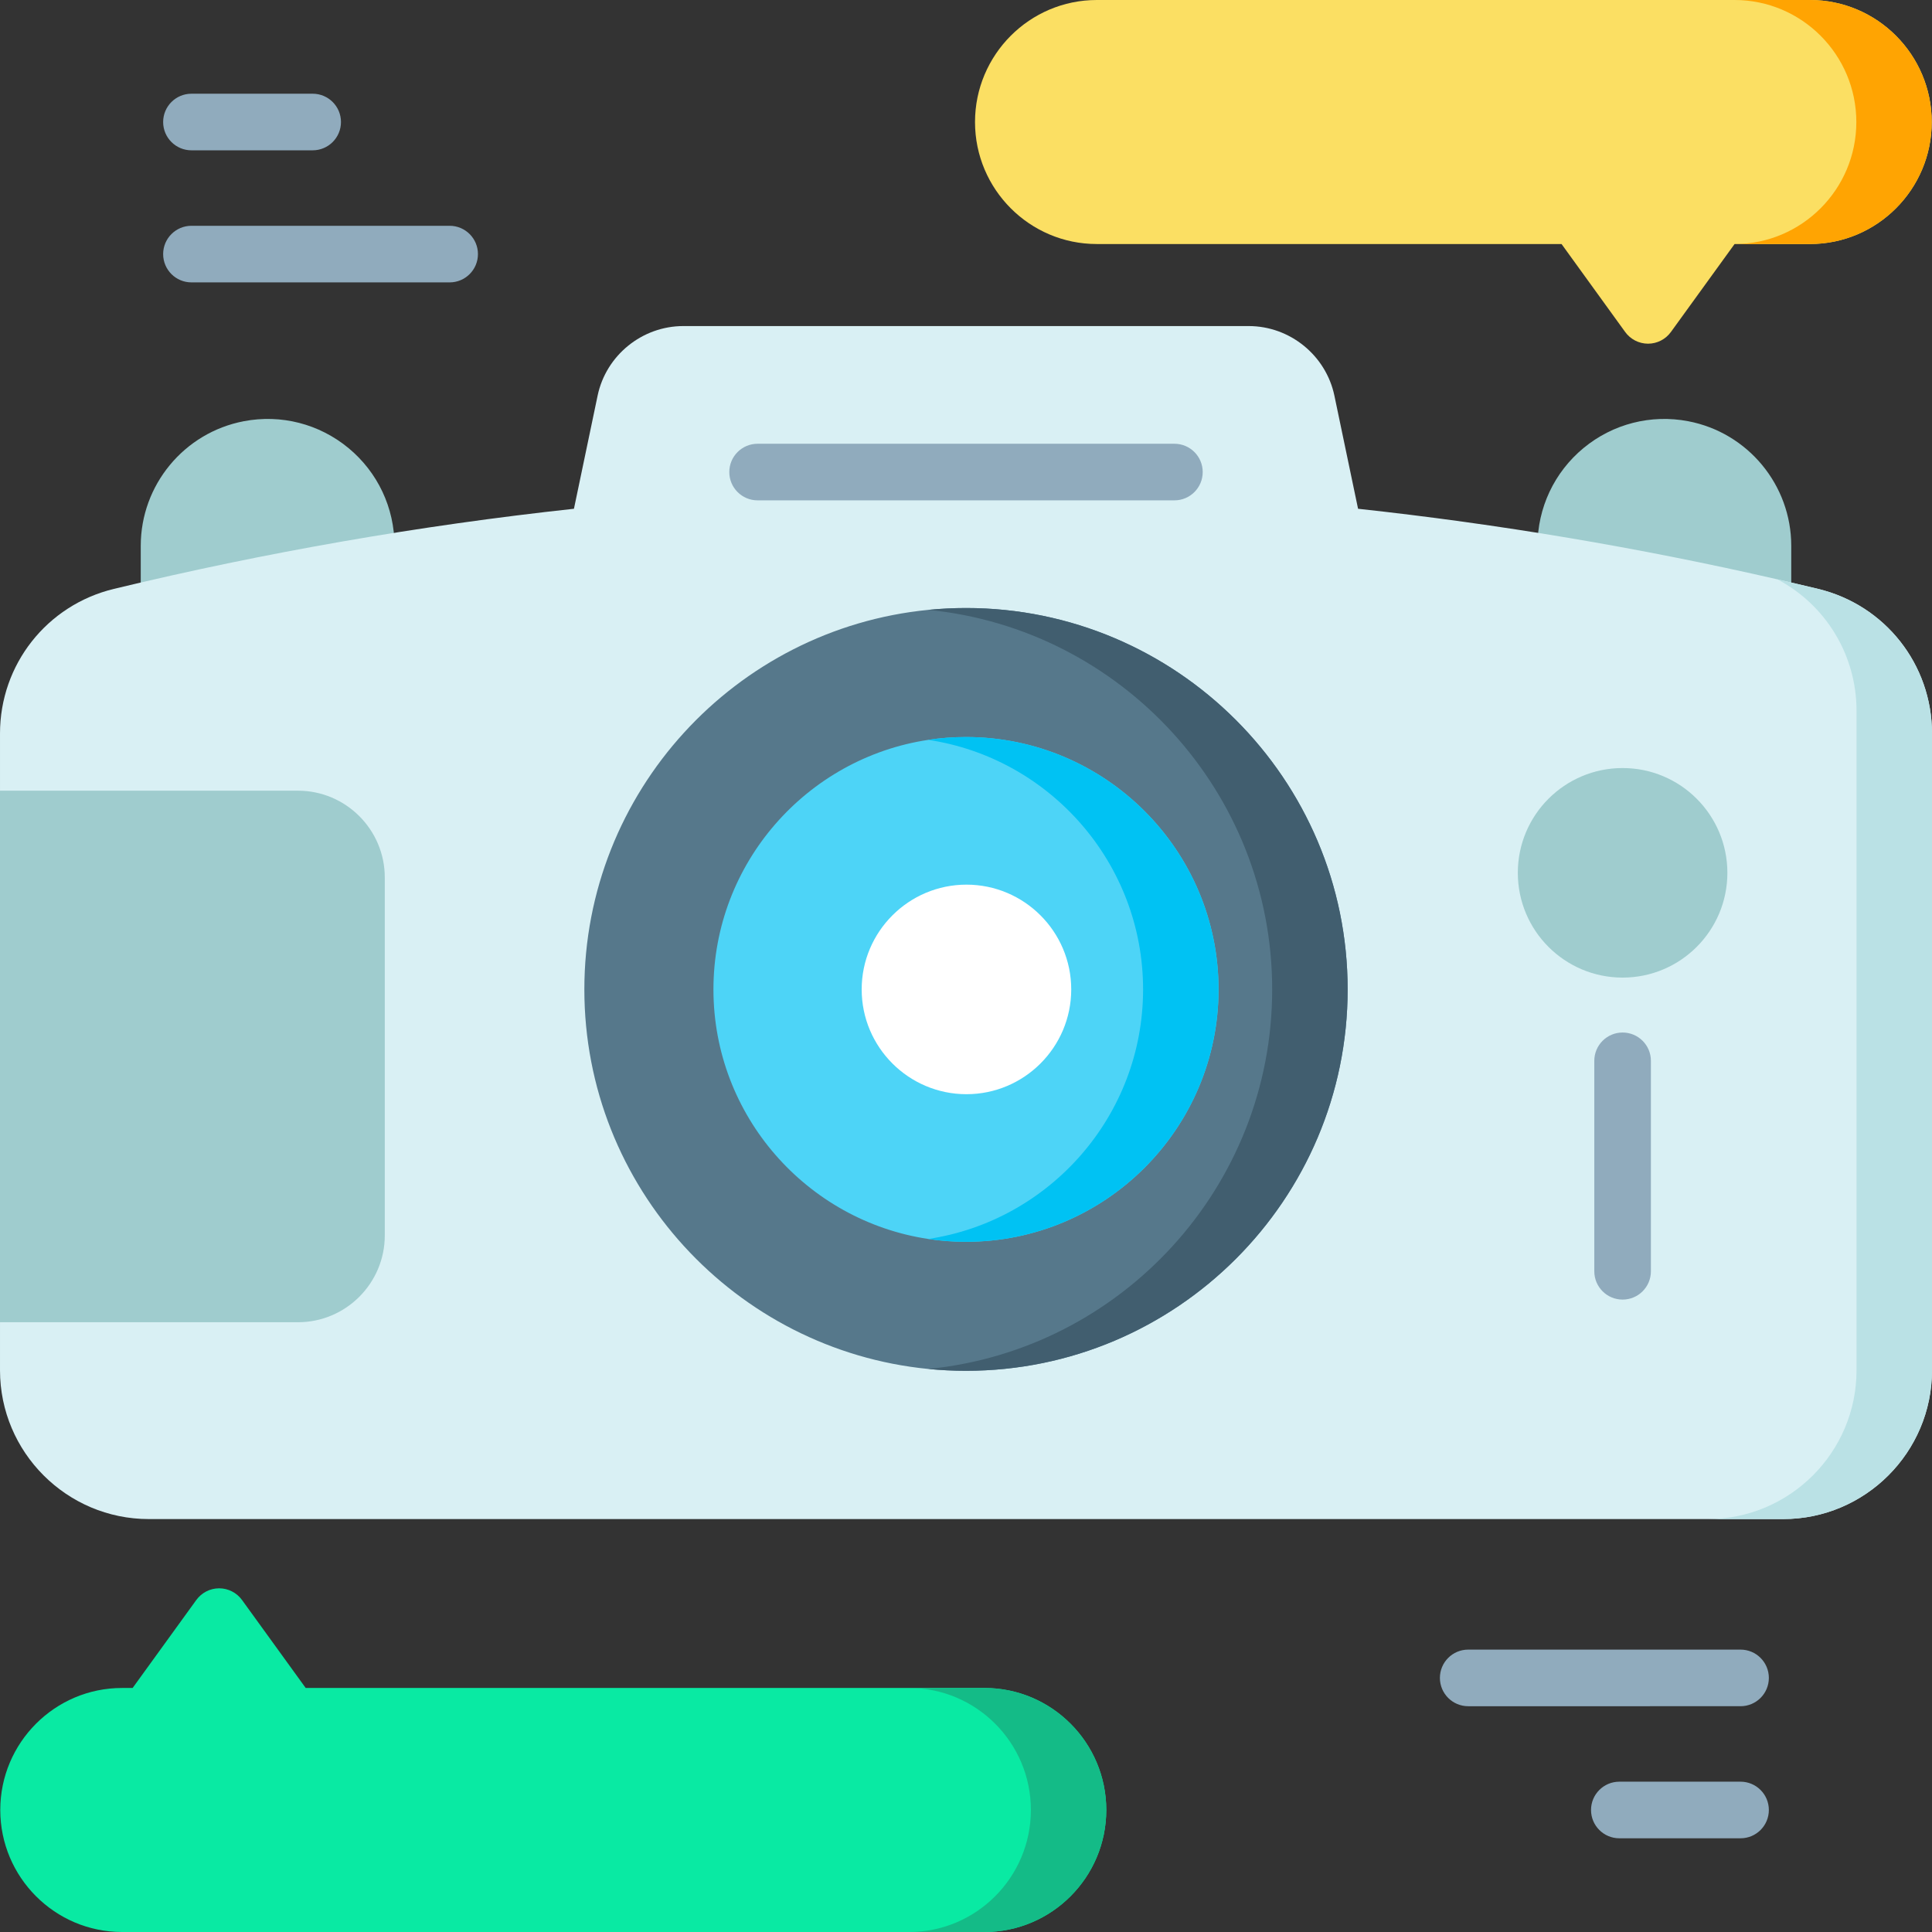 <svg id="Layer_1" enable-background="new 0 0 512 512" height="512" viewBox="0 0 512 512" width="512" xmlns="http://www.w3.org/2000/svg"><rect x="0" y="0" width="512" height="512" fill="#333333" stroke="none"/><g><g fill="#9fccce"><path d="m92.351 118.739c-7.751-6.41-17.863-9.005-27.743-7.112-15.823 3.025-27.308 16.914-27.308 33.024v24.757l67.248-13.362v-11.395c0-10.058-4.446-19.503-12.197-25.912z"/><path d="m447.393 111.627c-9.876-1.89-19.991.702-27.743 7.112-7.752 6.409-12.197 15.854-12.197 25.912v11.395l67.248 13.362v-24.757c-.001-16.11-11.485-29.999-27.308-33.024z"/></g><path d="m512 194.38v168.76c0 21.74-17.7 39.43-39.45 39.43h-433.1c-21.75 0-39.45-17.69-39.45-39.43v-168.76c0-18.27 12.42-34.03 30.19-38.32 39.99-9.65 80.97-16.79 121.91-21.23l6.27-29.97c2.23-10.69 11.79-18.45 22.72-18.45h149.82c10.93 0 20.48 7.76 22.72 18.45l6.27 29.97c37.27 4.04 74.57 10.32 111.12 18.7 3.61.82 7.2 1.67 10.79 2.53 17.77 4.29 30.19 20.05 30.19 38.32z" fill="#d9f0f4"/><path d="m512 194.38v168.76c0 21.74-17.7 39.43-39.45 39.43h-20c21.75 0 39.45-17.69 39.45-39.43v-174.76c0-14.91-8.28-28.16-20.98-34.85 3.61.82 7.2 1.67 10.79 2.53 17.77 4.29 30.19 20.05 30.19 38.32z" fill="#bae1e5"/><g><path d="m357.14 262.21c0 55.73-45.37 101.07-101.14 101.07-3.37 0-6.71-.17-10-.49-51.09-5.03-91.14-48.22-91.14-100.58 0-52.37 40.05-95.56 91.14-100.59 3.29-.32 6.63-.49 10-.49 55.77 0 101.14 45.34 101.14 101.08z" fill="#56788b"/><path d="m357.14 262.21c0 55.73-45.37 101.07-101.14 101.07-3.37 0-6.71-.17-10-.49 51.09-5.03 91.14-48.22 91.14-100.58 0-52.37-40.05-95.56-91.14-100.59 3.29-.32 6.63-.49 10-.49 55.77 0 101.14 45.34 101.14 101.08z" fill="#415e6f"/></g><g><path d="m322.93 262.21c0 36.88-30.02 66.88-66.93 66.88-3.4 0-6.74-.25-10-.75-32.18-4.83-56.93-32.65-56.93-66.13s24.75-61.31 56.93-66.14c3.26-.5 6.6-.75 10-.75 36.91 0 66.93 30.01 66.93 66.89z" fill="#4dd4f7"/><path d="m322.93 262.21c0 36.88-30.02 66.88-66.93 66.88-3.4 0-6.74-.25-10-.75 32.18-4.83 56.93-32.65 56.93-66.13s-24.75-61.31-56.93-66.14c3.26-.5 6.6-.75 10-.75 36.91 0 66.93 30.01 66.93 66.89z" fill="#00c2f3"/></g><path d="m311.229 117.599h-110.458c-4.142 0-7.5 3.357-7.5 7.5s3.358 7.5 7.5 7.5h110.459c4.143 0 7.5-3.357 7.5-7.5s-3.358-7.5-7.501-7.5z" fill="#90abbd"/><path d="m78.957 209.54h-78.957v140.865h78.957c12.691 0 23.016-10.325 23.016-23.016v-94.834c0-12.69-10.325-23.015-23.016-23.015z" fill="#9fccce"/><path d="m256.121 234.44c-15.311 0-27.767 12.456-27.767 27.766 0 15.311 12.456 27.767 27.767 27.767 15.31 0 27.766-12.456 27.766-27.767 0-15.31-12.456-27.766-27.766-27.766z" fill="#fff"/><g><path d="m430.006 273.629c-4.143 0-7.5 3.357-7.5 7.5v55.776c0 4.143 3.357 7.5 7.5 7.5s7.5-3.357 7.5-7.5v-55.776c0-4.143-3.358-7.5-7.5-7.5z" fill="#90abbd"/><circle cx="430.006" cy="231.307" fill="#9fccce" r="27.767"/></g><g fill="#90abbd"><path d="m468.764 444.664c0-4.143-3.358-7.5-7.5-7.5l-72.176.001c-4.143 0-7.5 3.358-7.5 7.5 0 4.143 3.358 7.5 7.5 7.5l72.176-.001c4.142 0 7.5-3.358 7.5-7.5z"/><path d="m461.264 472.164-32.125.001c-4.143 0-7.5 3.358-7.5 7.5 0 4.143 3.358 7.5 7.5 7.5l32.125-.001c4.143 0 7.5-3.358 7.5-7.5 0-4.143-3.359-7.5-7.5-7.5z"/><path d="m119.161 59.836h-68.425c-4.142 0-7.5 3.357-7.5 7.5s3.358 7.5 7.5 7.5h68.425c4.142 0 7.5-3.357 7.5-7.5s-3.358-7.5-7.5-7.5z"/><path d="m50.736 39.836h32.126c4.142 0 7.5-3.357 7.5-7.5s-3.358-7.5-7.5-7.5h-32.126c-4.142 0-7.5 3.357-7.5 7.5s3.358 7.5 7.5 7.5z"/></g><g><g><path d="m293.176 479.66c0 17.83-14.476 32.34-32.268 32.34h-228.567c-17.792 0-32.268-14.51-32.268-32.34s14.476-32.33 32.268-32.33h2.807l16.863-23.3c1.409-1.95 3.666-3.11 6.064-3.11 2.408 0 4.665 1.16 6.074 3.11l16.863 23.3h179.895c17.793.001 32.269 14.501 32.269 32.33z" fill="#09eaa3"/><path d="m293.176 479.66c0 17.83-14.476 32.34-32.268 32.34h-19.98c17.792 0 32.268-14.51 32.268-32.34s-14.476-32.33-32.268-32.33h19.98c17.792.001 32.268 14.501 32.268 32.33z" fill="#14bb87"/></g><g><path d="m511.928 32.34c0 17.83-14.476 32.33-32.268 32.33h-19.98l-16.863 23.3c-1.409 1.95-3.666 3.11-6.064 3.11-2.408 0-4.665-1.16-6.074-3.11l-16.853-23.3h-123.17c-17.792 0-32.268-14.5-32.268-32.33s14.476-32.34 32.268-32.34h189.004c17.792 0 32.268 14.51 32.268 32.34z" fill="#fbdf63"/><path d="m511.928 32.34c0 17.83-14.476 32.33-32.268 32.33h-19.98c17.792 0 32.268-14.5 32.268-32.33s-14.476-32.34-32.268-32.34h19.98c17.792 0 32.268 14.51 32.268 32.34z" fill="#ffa402"/></g></g></g></svg>